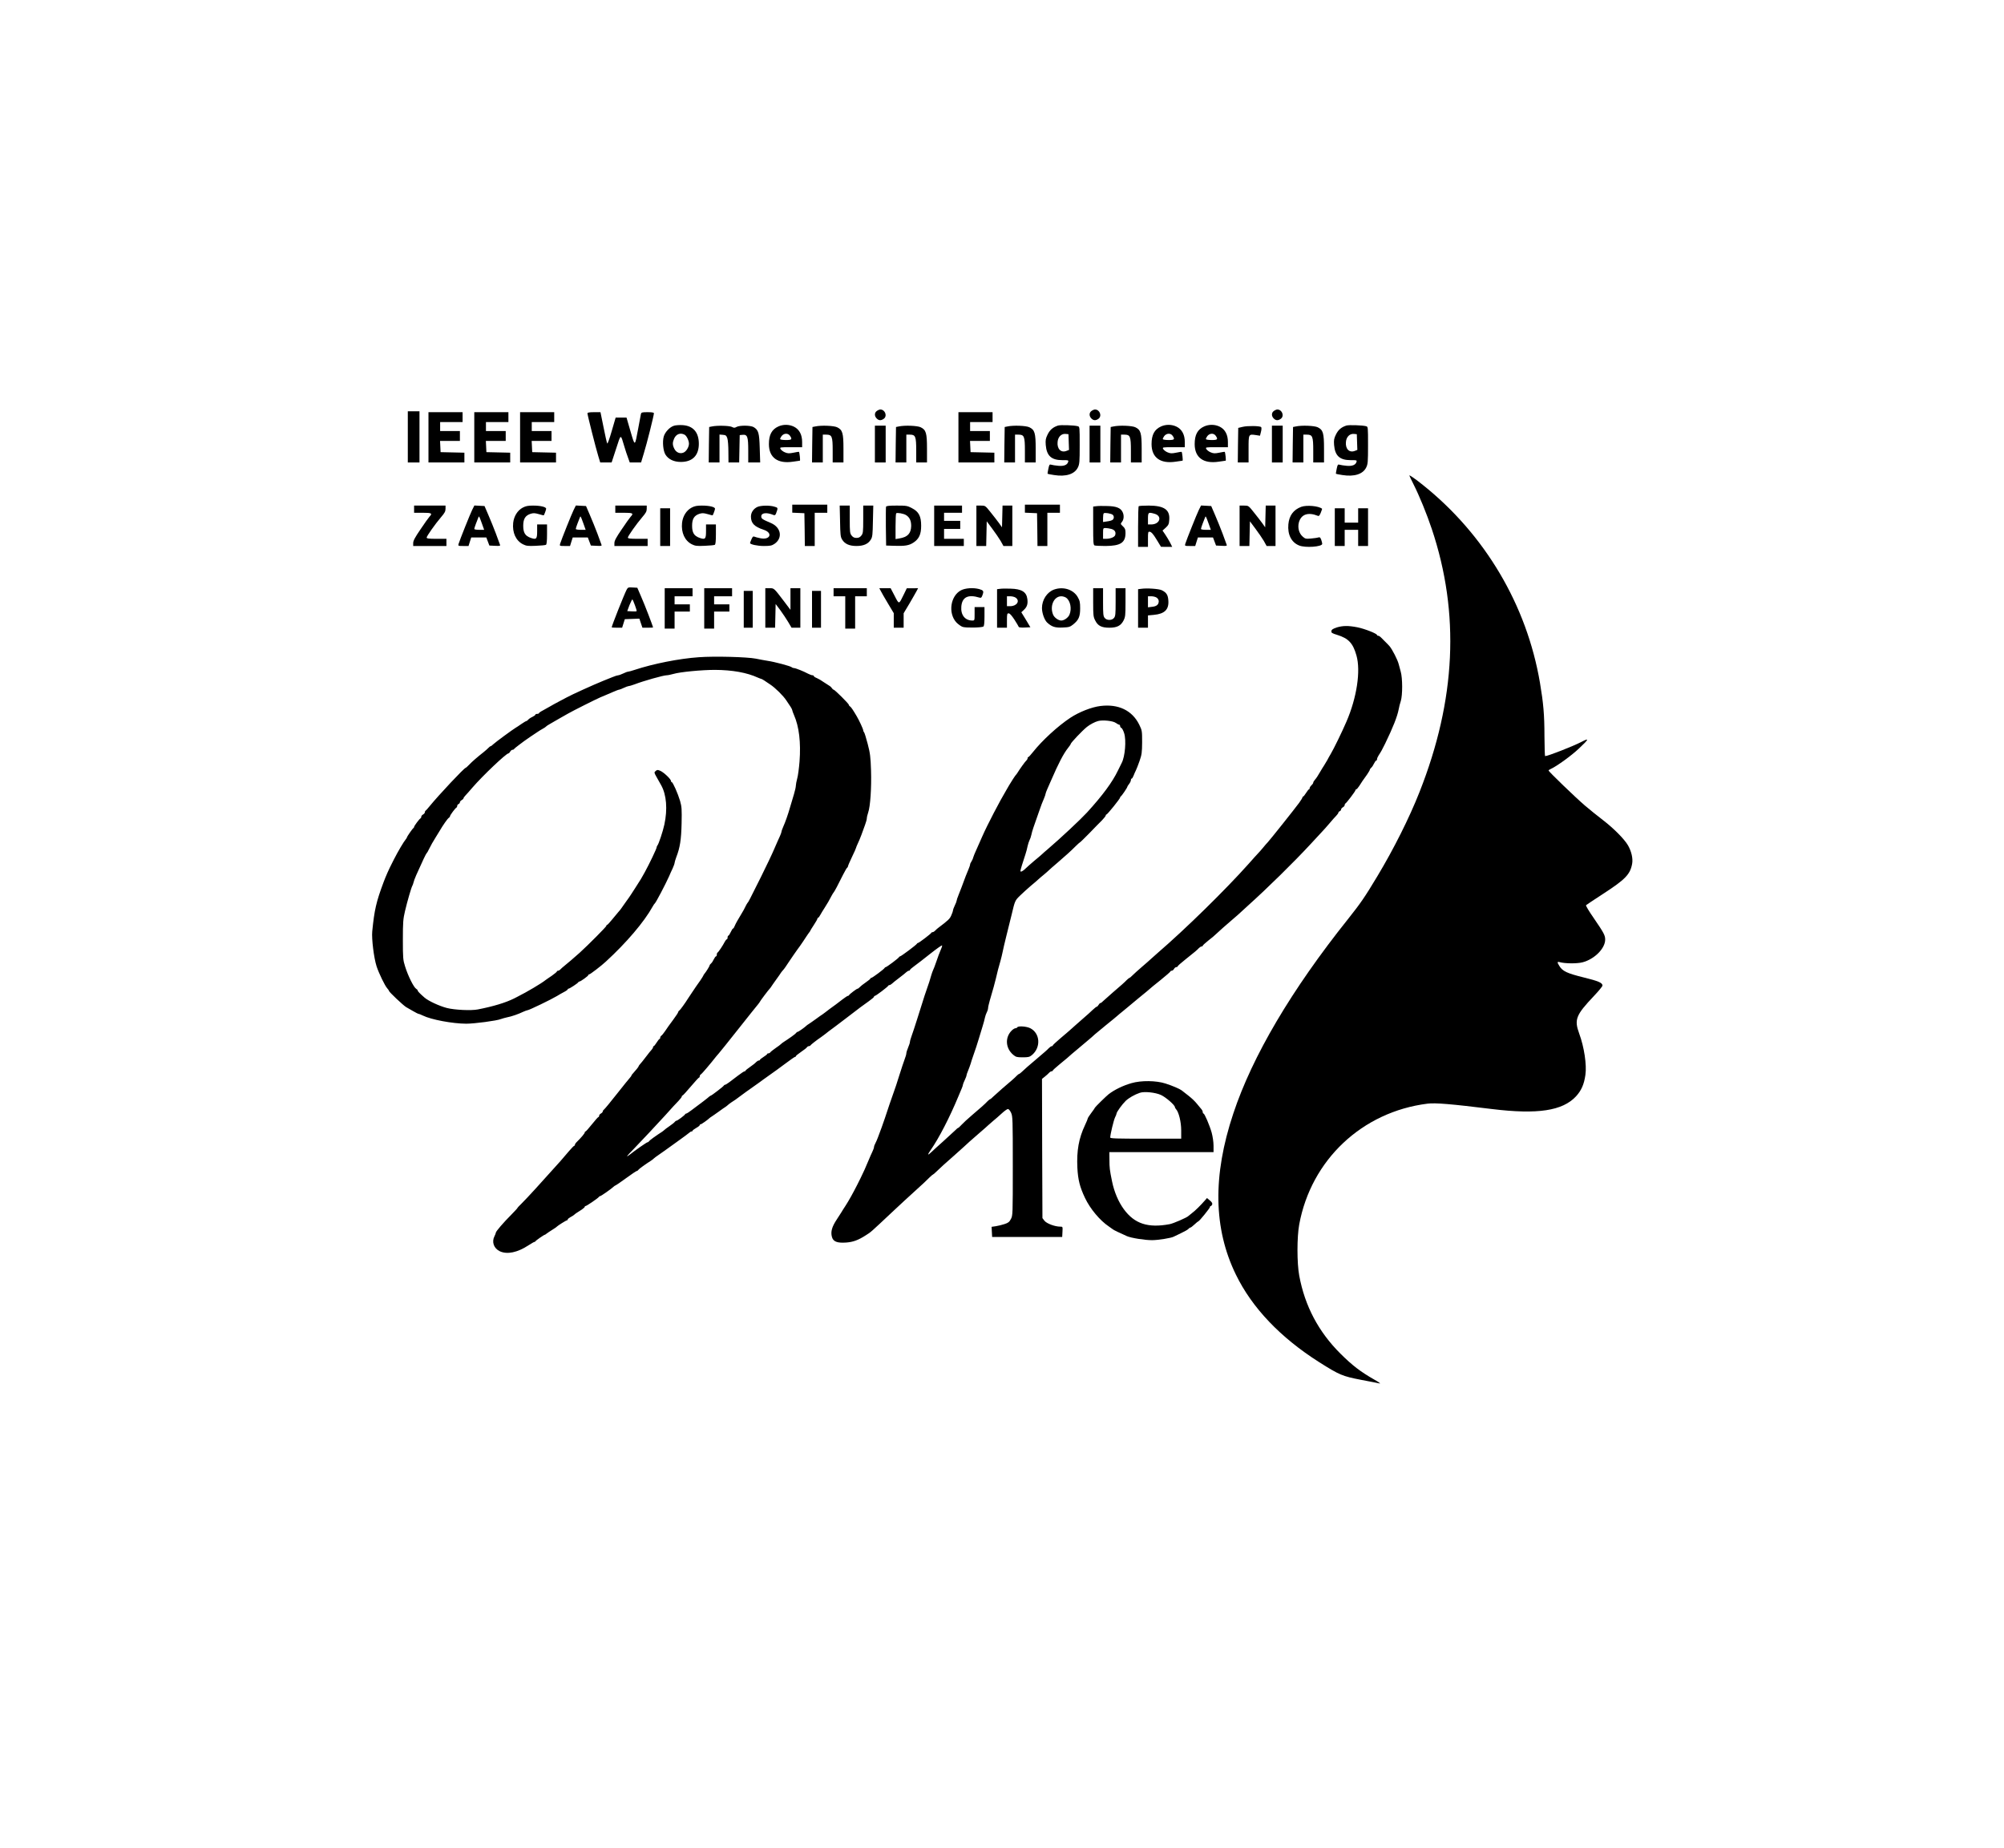 <?xml version="1.0" standalone="no"?>
<!DOCTYPE svg PUBLIC "-//W3C//DTD SVG 20010904//EN"
 "http://www.w3.org/TR/2001/REC-SVG-20010904/DTD/svg10.dtd">
<svg version="1.0" xmlns="http://www.w3.org/2000/svg"
 width="2231pt" height="2058pt" viewBox="0 0 2231 2058"
 preserveAspectRatio="xMidYMid meet">

<g transform="translate(0,2058) scale(0.1,-0.1)"
fill="#000000" stroke="none">
<path d="M9762 16004 c-28 -19 -29 -57 -2 -84 24 -24 48 -25 78 -4 43 30 16
104 -38 104 -9 0 -26 -7 -38 -16z"/>
<path d="M12152 16004 c-28 -19 -29 -57 -2 -84 24 -24 48 -25 78 -4 43 30 16
104 -38 104 -9 0 -26 -7 -38 -16z"/>
<path d="M14182 16004 c-28 -19 -29 -57 -2 -84 24 -24 48 -25 78 -4 43 30 16
104 -38 104 -9 0 -26 -7 -38 -16z"/>
<path d="M4540 15715 l0 -285 65 0 65 0 0 285 0 285 -65 0 -65 0 0 -285z"/>
<path d="M4770 15710 l0 -280 200 0 200 0 0 55 0 54 -132 3 -133 3 -3 63 -3
62 111 0 110 0 0 55 0 55 -110 0 -110 0 0 50 0 50 125 0 125 0 0 55 0 55 -190
0 -190 0 0 -280z"/>
<path d="M5280 15710 l0 -280 200 0 200 0 0 55 0 54 -132 3 -133 3 -3 63 -3
62 111 0 110 0 0 55 0 55 -110 0 -110 0 0 50 0 50 125 0 125 0 0 55 0 55 -190
0 -190 0 0 -280z"/>
<path d="M5790 15710 l0 -280 200 0 200 0 0 55 0 54 -132 3 -133 3 -3 63 -3
62 111 0 110 0 0 55 0 55 -110 0 -110 0 0 50 0 50 125 0 125 0 0 55 0 55 -190
0 -190 0 0 -280z"/>
<path d="M6540 15977 c0 -19 94 -390 120 -474 l22 -73 64 0 63 0 50 153 c55
170 49 168 91 27 12 -41 31 -99 42 -127 l19 -53 63 0 63 0 31 103 c32 102 112
421 112 445 0 8 -21 12 -70 12 -64 0 -70 -2 -75 -22 -2 -13 -16 -85 -30 -160
-38 -205 -35 -204 -86 -30 l-44 152 -60 0 -61 0 -44 -151 c-25 -87 -46 -145
-50 -137 -4 7 -23 88 -41 181 l-34 167 -72 0 c-53 0 -73 -4 -73 -13z"/>
<path d="M10670 15710 l0 -280 200 0 200 0 0 55 0 54 -132 3 -133 3 -3 63 -3
62 111 0 110 0 0 55 0 55 -110 0 -110 0 0 50 0 50 125 0 125 0 0 55 0 55 -190
0 -190 0 0 -280z"/>
<path d="M7503 15839 c-47 -14 -100 -71 -114 -121 -16 -59 -6 -159 19 -200 33
-53 94 -82 172 -82 129 0 200 72 200 202 0 129 -64 201 -182 208 -35 2 -78 -1
-95 -7z m119 -100 c22 -12 48 -66 48 -100 0 -37 -30 -87 -61 -99 -40 -17 -83
2 -103 45 -20 41 -20 66 -2 109 22 52 70 71 118 45z"/>
<path d="M8665 15831 c-73 -33 -105 -93 -105 -196 0 -151 98 -222 269 -196 39
6 73 11 76 11 6 0 -4 91 -10 98 -2 2 -29 -2 -61 -9 -50 -10 -65 -9 -96 4 -20
8 -41 25 -48 36 -11 21 -9 21 115 21 l125 0 0 58 c0 81 -31 140 -90 170 -54
27 -120 28 -175 3z m129 -103 c28 -40 21 -48 -43 -48 -33 0 -62 4 -65 9 -3 5
4 20 15 35 26 33 71 35 93 4z"/>
<path d="M11778 15841 c-57 -19 -89 -47 -115 -99 -22 -45 -25 -62 -21 -117 10
-121 63 -169 184 -169 65 1 71 -1 66 -18 -9 -35 -47 -51 -110 -45 -31 3 -67 8
-78 12 -20 6 -23 2 -33 -46 -6 -28 -10 -53 -8 -55 1 -2 34 -8 72 -14 132 -21
229 10 265 85 18 37 20 62 20 247 0 205 0 206 -22 212 -41 11 -192 16 -220 7z
m120 -184 l3 -87 -28 -11 c-62 -24 -107 22 -99 101 5 56 43 93 90 88 l31 -3 3
-88z"/>
<path d="M12925 15831 c-73 -33 -105 -93 -105 -196 0 -151 98 -222 269 -196
39 6 73 11 76 11 6 0 -4 91 -10 98 -2 2 -29 -2 -61 -9 -50 -10 -65 -9 -96 4
-20 8 -41 25 -48 36 -11 21 -9 21 115 21 l125 0 0 58 c0 81 -31 140 -90 170
-54 27 -120 28 -175 3z m129 -103 c28 -40 21 -48 -43 -48 -33 0 -62 4 -65 9
-3 5 4 20 15 35 26 33 71 35 93 4z"/>
<path d="M13405 15831 c-73 -33 -105 -93 -105 -196 0 -151 98 -222 269 -196
39 6 73 11 76 11 6 0 -4 91 -10 98 -2 2 -29 -2 -61 -9 -50 -10 -65 -9 -96 4
-20 8 -41 25 -48 36 -11 21 -9 21 115 21 l125 0 0 58 c0 81 -31 140 -90 170
-54 27 -120 28 -175 3z m129 -103 c28 -40 21 -48 -43 -48 -33 0 -62 4 -65 9
-3 5 4 20 15 35 26 33 71 35 93 4z"/>
<path d="M14988 15841 c-57 -19 -89 -47 -115 -99 -22 -45 -25 -62 -21 -117 10
-121 63 -169 184 -169 65 1 71 -1 66 -18 -9 -35 -47 -51 -110 -45 -31 3 -67 8
-78 12 -20 6 -23 2 -33 -46 -6 -28 -10 -53 -8 -55 1 -2 34 -8 72 -14 132 -21
229 10 265 85 18 37 20 62 20 247 0 205 0 206 -22 212 -41 11 -192 16 -220 7z
m120 -184 l3 -87 -28 -11 c-62 -24 -107 22 -99 101 5 56 43 93 90 88 l31 -3 3
-88z"/>
<path d="M7925 15831 l-30 -6 -3 -198 -2 -197 60 0 60 0 0 156 0 155 38 -3
c32 -3 38 -7 49 -38 7 -19 12 -88 12 -152 l1 -118 60 0 59 0 3 153 3 152 32 3
c54 5 63 -21 63 -175 l0 -133 66 0 67 0 -5 158 c-5 173 -14 203 -68 236 -35
20 -154 21 -190 2 -21 -12 -29 -12 -52 0 -28 14 -164 18 -223 5z"/>
<path d="M9075 15831 l-30 -6 -3 -198 -2 -197 60 0 60 0 0 155 0 155 39 0 c63
0 71 -20 71 -177 l0 -133 60 0 60 0 0 153 c0 174 -10 210 -70 239 -36 18 -178
24 -245 9z"/>
<path d="M9740 15635 l0 -205 60 0 60 0 0 205 0 205 -60 0 -60 0 0 -205z"/>
<path d="M10005 15831 l-30 -6 -3 -198 -2 -197 60 0 60 0 0 155 0 155 39 0
c63 0 71 -20 71 -177 l0 -133 60 0 60 0 0 153 c0 174 -10 210 -70 239 -36 18
-178 24 -245 9z"/>
<path d="M11215 15831 l-30 -6 -3 -198 -2 -197 60 0 60 0 0 155 0 155 39 0
c63 0 71 -20 71 -177 l0 -133 60 0 60 0 0 153 c0 174 -10 210 -70 239 -36 18
-178 24 -245 9z"/>
<path d="M12130 15635 l0 -205 60 0 60 0 0 205 0 205 -60 0 -60 0 0 -205z"/>
<path d="M12395 15831 l-30 -6 -3 -198 -2 -197 60 0 60 0 0 155 0 155 39 0
c63 0 71 -20 71 -177 l0 -133 60 0 60 0 0 153 c0 174 -10 210 -70 239 -36 18
-178 24 -245 9z"/>
<path d="M13835 15827 l-50 -12 -3 -193 -2 -192 60 0 60 0 0 149 c0 170 -1
168 83 156 l44 -7 11 44 c7 25 7 47 2 52 -14 14 -150 16 -205 3z"/>
<path d="M14160 15635 l0 -205 60 0 60 0 0 205 0 205 -60 0 -60 0 0 -205z"/>
<path d="M14425 15831 l-30 -6 -3 -198 -2 -197 60 0 60 0 0 155 0 155 39 0
c63 0 71 -20 71 -177 l0 -133 60 0 60 0 0 153 c0 174 -10 210 -70 239 -36 18
-178 24 -245 9z"/>
<path d="M15690 15285 c0 -3 20 -45 44 -93 68 -134 151 -338 206 -503 314
-939 269 -1902 -137 -2929 -114 -289 -288 -636 -469 -937 -141 -235 -186 -300
-325 -475 -631 -790 -1067 -1529 -1279 -2168 -231 -693 -221 -1282 29 -1794
180 -370 495 -700 926 -974 226 -143 259 -157 465 -197 102 -19 196 -38 210
-41 14 -3 -13 17 -60 43 -154 88 -243 156 -376 288 -246 245 -397 531 -460
870 -26 140 -26 430 0 570 133 720 701 1254 1428 1345 88 11 265 -4 718 -60
507 -62 785 -20 935 141 60 66 90 133 105 240 16 111 -14 311 -69 459 -57 156
-38 206 163 418 53 56 96 108 96 117 0 31 -44 50 -211 91 -182 45 -234 69
-269 127 -26 41 -25 51 3 43 61 -17 194 -18 255 -2 132 34 252 154 252 253 0
48 -15 75 -129 242 -51 73 -89 137 -84 141 4 4 89 61 188 125 248 161 303 217
325 335 11 59 -7 139 -47 208 -41 70 -162 191 -277 279 -55 42 -146 115 -201
162 -105 90 -405 379 -405 391 0 4 12 12 28 19 64 29 228 148 307 223 116 109
122 124 32 77 -94 -49 -375 -159 -406 -159 -3 0 -6 100 -7 223 0 238 -12 369
-50 594 -147 865 -612 1650 -1304 2203 -78 63 -150 113 -150 105z"/>
<path d="M8820 14915 l0 -44 68 -3 67 -3 3 -182 2 -183 55 0 55 0 0 185 0 185
70 0 70 0 0 45 0 45 -195 0 -195 0 0 -45z"/>
<path d="M11410 14915 l0 -44 68 -3 67 -3 3 -182 2 -183 55 0 55 0 0 185 0
185 70 0 70 0 0 45 0 45 -195 0 -195 0 0 -45z"/>
<path d="M4610 14910 l0 -40 95 0 c101 0 112 -6 76 -44 -11 -12 -56 -75 -100
-141 -61 -89 -81 -127 -81 -152 l0 -33 185 0 185 0 0 40 0 40 -110 0 c-86 0
-110 3 -110 14 0 16 95 151 161 228 39 45 49 64 49 92 l0 36 -175 0 -175 0 0
-40z"/>
<path d="M5257 14903 c-23 -46 -138 -335 -152 -380 -6 -22 -4 -23 53 -23 l58
0 15 48 15 47 84 0 84 0 17 -45 17 -45 62 -3 c57 -3 62 -1 55 15 -3 10 -24 65
-45 123 -22 58 -59 150 -83 205 l-43 100 -57 3 -56 3 -24 -48z m107 -150 l26
-73 -55 0 c-30 0 -55 4 -55 10 0 5 8 31 18 57 11 26 22 57 26 67 9 25 9 24 40
-61z"/>
<path d="M5819 14927 c-58 -31 -98 -96 -106 -170 -11 -108 30 -198 109 -238
36 -18 55 -21 142 -17 56 2 107 7 114 11 8 6 12 41 12 118 l0 109 -55 0 -55 0
0 -75 c0 -88 -9 -97 -73 -74 -60 21 -82 57 -82 134 0 76 22 113 80 133 32 10
47 10 93 -3 30 -9 55 -15 56 -13 9 15 26 62 26 73 0 20 -63 35 -146 35 -55 0
-81 -5 -115 -23z"/>
<path d="M6387 14903 c-23 -46 -138 -335 -152 -380 -6 -22 -4 -23 53 -23 l58
0 15 48 15 47 84 0 84 0 17 -45 17 -45 62 -3 c57 -3 62 -1 55 15 -3 10 -24 65
-45 123 -22 58 -59 150 -83 205 l-43 100 -57 3 -56 3 -24 -48z m107 -150 l26
-73 -55 0 c-30 0 -55 4 -55 10 0 5 8 31 18 57 11 26 22 57 26 67 9 25 9 24 40
-61z"/>
<path d="M6850 14910 l0 -40 95 0 c101 0 112 -6 76 -44 -11 -12 -56 -75 -100
-141 -61 -89 -81 -127 -81 -152 l0 -33 185 0 185 0 0 40 0 40 -110 0 c-86 0
-110 3 -110 14 0 16 95 151 161 228 39 45 49 64 49 92 l0 36 -175 0 -175 0 0
-40z"/>
<path d="M7699 14927 c-58 -31 -98 -96 -106 -170 -11 -108 30 -198 109 -238
36 -18 55 -21 142 -17 56 2 107 7 114 11 8 6 12 41 12 118 l0 109 -55 0 -55 0
0 -75 c0 -88 -9 -97 -73 -74 -60 21 -82 57 -82 134 0 76 22 113 80 133 32 10
47 10 93 -3 30 -9 55 -15 56 -13 9 15 26 62 26 73 0 20 -63 35 -146 35 -55 0
-81 -5 -115 -23z"/>
<path d="M8434 14936 c-45 -20 -74 -62 -74 -108 0 -74 37 -113 141 -147 108
-35 73 -119 -39 -94 -26 5 -55 13 -64 17 -13 6 -20 -1 -32 -29 -9 -21 -16 -39
-16 -42 0 -15 81 -33 153 -33 71 0 89 4 118 23 95 64 76 184 -39 233 -96 41
-107 48 -107 74 0 40 60 47 137 15 13 -5 20 -1 27 16 24 65 24 65 -18 77 -51
16 -148 14 -187 -2z"/>
<path d="M9352 14778 c3 -152 5 -177 23 -206 29 -49 81 -72 160 -72 79 0 131
23 160 72 18 29 20 54 23 206 l4 172 -56 0 -56 0 0 -154 c0 -140 -2 -156 -21
-180 -15 -19 -30 -26 -54 -26 -24 0 -39 7 -54 26 -19 24 -21 40 -21 180 l0
154 -56 0 -56 0 4 -172z"/>
<path d="M9864 14937 c-2 -7 -3 -107 -2 -222 l3 -210 90 -3 c118 -4 164 3 213
35 63 41 87 92 87 188 0 107 -26 157 -104 197 -49 26 -62 28 -167 28 -84 0
-116 -3 -120 -13z m223 -93 c40 -25 57 -63 57 -121 -2 -84 -40 -124 -132 -139
l-42 -7 0 140 c0 77 3 143 7 147 10 10 84 -3 110 -20z"/>
<path d="M10400 14725 l0 -225 165 0 165 0 0 40 0 40 -110 0 -110 0 0 55 0 55
90 0 90 0 0 45 0 45 -90 0 -90 0 0 45 0 45 100 0 100 0 0 40 0 40 -155 0 -155
0 0 -225z"/>
<path d="M10870 14725 l0 -225 55 0 54 0 3 138 3 137 61 -82 c34 -45 76 -107
94 -137 l31 -56 50 0 49 0 0 225 0 225 -55 0 -54 0 -3 -121 -3 -121 -34 48
c-19 26 -61 80 -94 121 -58 73 -59 73 -108 73 l-49 0 0 -225z"/>
<path d="M12203 14943 l-33 -4 0 -214 c0 -185 2 -214 16 -219 9 -3 64 -6 122
-6 167 1 222 37 222 145 0 39 -5 52 -29 74 -28 27 -28 27 -10 50 22 27 24 75
6 110 -22 45 -70 64 -170 66 -51 2 -107 1 -124 -2z m184 -95 c17 -14 17 -43
-1 -57 -7 -6 -34 -14 -60 -17 l-46 -7 0 45 c0 25 3 48 8 52 9 10 82 -2 99 -16z
m-15 -158 c39 -11 54 -35 43 -69 -7 -22 -53 -41 -101 -41 l-34 0 0 60 c0 59 1
60 28 60 15 0 44 -5 64 -10z"/>
<path d="M12677 14943 c-4 -3 -7 -107 -7 -230 l0 -223 55 0 55 0 0 86 c0 83 1
85 22 82 16 -2 38 -27 73 -85 l50 -82 63 -1 62 0 -24 48 c-14 26 -38 67 -54
90 l-30 44 36 32 c30 28 36 40 39 87 9 113 -56 158 -228 159 -58 0 -109 -3
-112 -7z m176 -84 c90 -25 60 -119 -37 -119 l-36 0 0 58 c0 78 3 81 73 61z"/>
<path d="M13347 14903 c-23 -46 -138 -335 -152 -380 -6 -22 -4 -23 53 -23 l58
0 15 48 15 47 84 0 84 0 17 -45 17 -45 62 -3 c57 -3 62 -1 55 15 -3 10 -24 65
-45 123 -22 58 -59 150 -83 205 l-43 100 -57 3 -56 3 -24 -48z m107 -150 l26
-73 -55 0 c-30 0 -55 4 -55 10 0 5 8 31 18 57 11 26 22 57 26 67 9 25 9 24 40
-61z"/>
<path d="M13800 14725 l0 -225 55 0 54 0 3 138 3 137 61 -82 c34 -45 76 -107
94 -137 l31 -56 50 0 49 0 0 225 0 225 -55 0 -54 0 -3 -121 -3 -121 -34 48
c-19 26 -61 80 -94 121 -58 73 -59 73 -108 73 l-49 0 0 -225z"/>
<path d="M14486 14936 c-87 -33 -134 -97 -143 -195 -10 -113 33 -200 119 -235
68 -29 258 -15 258 18 0 7 -5 28 -11 45 -10 27 -15 31 -33 26 -11 -4 -49 -9
-82 -12 -57 -5 -64 -3 -93 23 -40 36 -56 98 -41 156 25 91 102 118 211 74 12
-6 20 3 33 35 9 23 16 43 14 44 -38 31 -172 43 -232 21z"/>
<path d="M7350 14710 l0 -210 55 0 55 0 0 210 0 210 -55 0 -55 0 0 -210z"/>
<path d="M14860 14710 l0 -210 55 0 55 0 0 90 0 90 75 0 75 0 0 -90 0 -90 55
0 55 0 0 210 0 210 -55 0 -55 0 0 -80 0 -80 -75 0 -75 0 0 80 0 80 -55 0 -55
0 0 -210z"/>
<path d="M6976 14013 c-29 -57 -166 -402 -166 -419 0 -2 26 -4 58 -4 l58 0 15
48 15 47 81 3 81 3 17 -51 17 -50 59 0 c32 0 59 1 59 3 0 12 -95 259 -132 342
l-43 100 -52 3 c-48 3 -53 1 -67 -25z m93 -174 c13 -33 21 -63 18 -65 -3 -3
-27 -4 -55 -2 l-49 3 25 67 c15 36 29 65 33 63 3 -3 16 -32 28 -66z"/>
<path d="M7400 13805 l0 -225 55 0 55 0 0 95 0 95 85 0 85 0 0 40 0 40 -85 0
-85 0 0 45 0 45 100 0 100 0 0 45 0 45 -155 0 -155 0 0 -225z"/>
<path d="M7840 13805 l0 -225 55 0 55 0 0 95 0 95 85 0 85 0 0 40 0 40 -85 0
-85 0 0 45 0 45 100 0 100 0 0 45 0 45 -155 0 -155 0 0 -225z"/>
<path d="M8520 13810 l0 -220 55 0 54 0 3 132 3 132 52 -69 c28 -39 68 -98 88
-132 l37 -63 49 0 49 0 0 220 0 220 -55 0 -55 0 0 -121 0 -120 -74 98 c-112
147 -108 143 -160 143 l-46 0 0 -220z"/>
<path d="M9280 13985 l0 -45 65 0 65 0 0 -180 0 -180 55 0 55 0 0 180 0 180
65 0 65 0 0 45 0 45 -185 0 -185 0 0 -45z"/>
<path d="M9806 13998 c9 -18 45 -81 80 -139 l64 -107 0 -81 0 -81 55 0 55 0 0
81 0 80 64 107 c34 59 71 122 80 140 l17 32 -63 -1 -63 0 -34 -70 c-55 -113
-51 -112 -101 -15 l-45 86 -63 0 -63 0 17 -32z"/>
<path d="M10699 14007 c-118 -62 -146 -254 -53 -357 20 -21 51 -44 71 -51 38
-12 209 -9 231 4 8 6 12 40 12 113 l0 104 -55 0 -55 0 0 -75 c0 -74 0 -75 -25
-75 -82 0 -131 62 -123 156 9 106 76 138 203 99 17 -5 23 0 33 29 16 44 11 52
-36 66 -66 18 -154 12 -203 -13z"/>
<path d="M11133 14023 l-33 -4 0 -215 0 -214 55 0 55 0 0 80 c0 72 2 80 19 80
13 0 34 -24 65 -71 25 -39 46 -75 48 -81 2 -5 32 -8 66 -6 l63 3 -50 84 -51
83 30 28 c34 32 45 66 37 121 -10 78 -64 111 -187 114 -47 2 -100 1 -117 -2z
m175 -99 c50 -35 12 -94 -60 -94 l-38 0 0 55 0 55 38 0 c21 0 48 -7 60 -16z"/>
<path d="M11735 14015 c-78 -28 -135 -114 -135 -206 0 -56 27 -132 57 -161 52
-48 89 -60 174 -56 69 3 81 6 116 34 62 50 78 87 78 179 0 70 -4 86 -28 128
-49 83 -160 118 -262 82z m134 -91 c47 -33 65 -122 37 -189 -14 -33 -59 -65
-91 -65 -32 0 -77 32 -91 65 -40 96 9 205 91 205 17 0 41 -7 54 -16z"/>
<path d="M12170 13872 c0 -144 2 -162 23 -202 29 -59 71 -80 157 -80 85 0 128
22 158 80 20 40 22 58 22 202 l0 158 -55 0 -55 0 0 -154 c0 -135 -2 -157 -18
-177 -13 -15 -30 -22 -52 -22 -22 0 -39 7 -52 22 -16 20 -18 42 -18 177 l0
154 -55 0 -55 0 0 -158z"/>
<path d="M12703 14023 l-33 -4 0 -215 0 -214 55 0 55 0 0 69 0 68 65 6 c120
11 169 59 162 159 -4 62 -20 89 -72 115 -30 16 -169 26 -232 16z m175 -99 c12
-8 22 -25 22 -38 0 -38 -23 -58 -73 -63 l-47 -6 0 62 0 61 38 0 c21 0 48 -7
60 -16z"/>
<path d="M8280 13795 l0 -205 50 0 50 0 0 205 0 205 -50 0 -50 0 0 -205z"/>
<path d="M9040 13795 l0 -205 50 0 50 0 0 205 0 205 -50 0 -50 0 0 -205z"/>
<path d="M14880 13592 c-42 -14 -56 -23 -58 -39 -3 -19 6 -25 65 -43 125 -39
175 -91 214 -229 49 -172 4 -470 -111 -736 -49 -114 -140 -301 -175 -360 -13
-22 -31 -53 -39 -70 -9 -16 -25 -43 -36 -60 -11 -16 -29 -46 -40 -65 -31 -53
-43 -72 -62 -94 -10 -11 -18 -25 -18 -31 0 -7 -9 -20 -20 -30 -11 -10 -20 -24
-20 -32 0 -7 -3 -13 -8 -13 -4 0 -18 -18 -32 -40 -14 -22 -28 -40 -32 -40 -5
0 -8 -4 -8 -9 0 -6 -17 -33 -37 -61 -49 -67 -330 -420 -351 -441 -10 -10 -33
-36 -52 -60 -19 -23 -42 -49 -51 -58 -9 -9 -58 -63 -109 -121 -255 -286 -699
-722 -1010 -990 -22 -19 -55 -49 -73 -65 -18 -17 -66 -59 -107 -94 -41 -35
-87 -77 -103 -93 -15 -15 -30 -28 -33 -28 -4 0 -17 -10 -29 -22 -26 -27 -65
-62 -160 -143 -38 -33 -82 -72 -98 -87 -15 -16 -31 -28 -37 -28 -5 0 -14 -9
-20 -20 -6 -11 -15 -20 -20 -20 -4 0 -26 -17 -47 -37 -21 -21 -63 -58 -92 -83
-29 -25 -70 -61 -91 -80 -76 -68 -96 -86 -178 -155 -45 -38 -82 -73 -82 -77 0
-5 -5 -8 -11 -8 -7 0 -21 -10 -33 -22 -23 -24 -39 -38 -151 -133 -66 -55 -115
-98 -156 -137 -11 -10 -22 -18 -25 -18 -4 0 -16 -10 -28 -22 -23 -24 -48 -46
-161 -142 -38 -33 -82 -73 -98 -88 -15 -15 -30 -28 -33 -28 -4 0 -17 -10 -29
-22 -31 -33 -78 -75 -175 -157 -47 -40 -99 -88 -116 -107 -17 -19 -34 -34 -37
-34 -4 0 -19 -12 -34 -28 -16 -15 -75 -70 -133 -122 -58 -51 -118 -107 -134
-122 -41 -40 -43 -28 -4 27 90 129 210 361 307 595 13 30 29 70 37 88 8 18 14
37 14 43 0 5 9 29 20 51 11 23 20 47 20 54 0 6 8 29 17 50 9 22 22 57 29 79 6
22 17 56 24 75 31 88 48 140 69 210 12 41 31 102 41 135 10 33 22 75 25 93 4
18 13 45 21 60 8 15 14 36 14 46 0 11 9 49 19 85 38 129 54 187 67 241 16 72
32 132 52 200 8 30 19 73 23 95 4 22 23 105 43 185 20 80 46 183 57 230 38
161 39 162 93 215 28 28 83 77 121 110 39 32 77 65 86 74 10 9 36 32 60 51 23
19 49 42 58 51 9 9 52 47 96 84 95 82 143 125 201 183 23 23 45 42 47 42 3 0
50 46 104 101 54 56 117 121 141 144 23 24 42 48 42 54 0 6 4 11 8 11 10 0
152 176 152 189 0 5 4 11 8 13 9 4 72 96 72 106 0 4 9 18 20 32 11 14 20 33
20 43 0 9 4 17 9 17 5 0 14 15 21 33 6 17 18 43 25 57 7 14 26 61 41 105 25
72 28 94 29 210 0 128 -1 131 -33 197 -79 158 -232 231 -432 206 -98 -12 -237
-67 -334 -131 -139 -92 -313 -252 -414 -379 -25 -32 -49 -58 -53 -58 -5 0 -9
-6 -9 -14 0 -7 -7 -19 -15 -26 -12 -10 -71 -92 -100 -139 -5 -9 -13 -18 -16
-21 -6 -5 -56 -82 -75 -115 -6 -11 -19 -34 -30 -52 -70 -116 -213 -390 -269
-518 -7 -16 -23 -51 -34 -77 -12 -27 -30 -67 -40 -90 -11 -24 -23 -54 -27 -68
-3 -14 -13 -34 -20 -45 -8 -11 -14 -25 -14 -32 0 -7 -9 -32 -19 -56 -17 -38
-38 -93 -76 -197 -7 -19 -22 -58 -34 -87 -12 -28 -21 -57 -21 -63 0 -6 -9 -30
-20 -52 -11 -23 -20 -47 -20 -54 0 -7 -8 -32 -19 -56 -17 -40 -31 -54 -149
-143 -7 -5 -21 -18 -30 -27 -9 -10 -22 -18 -28 -18 -7 0 -14 -3 -16 -8 -5 -11
-137 -112 -147 -112 -5 0 -11 -4 -13 -9 -4 -12 -177 -141 -188 -141 -5 0 -10
-4 -12 -9 -4 -11 -137 -111 -148 -111 -4 0 -10 -4 -12 -9 -4 -12 -137 -111
-149 -111 -5 0 -9 -3 -9 -7 -1 -5 -24 -24 -52 -43 -28 -19 -58 -43 -66 -52 -9
-10 -20 -18 -25 -18 -10 0 -90 -61 -95 -72 -2 -5 -8 -8 -13 -8 -5 0 -31 -17
-57 -37 -27 -21 -61 -47 -76 -58 -51 -36 -101 -74 -117 -87 -9 -7 -23 -17 -31
-23 -9 -5 -44 -30 -78 -55 -34 -25 -70 -49 -79 -55 -9 -5 -18 -12 -21 -15 -20
-20 -91 -70 -99 -70 -5 0 -14 -6 -18 -13 -7 -11 -83 -65 -141 -102 -9 -5 -21
-15 -27 -21 -5 -6 -32 -26 -60 -45 -27 -19 -54 -40 -58 -46 -4 -7 -15 -13 -22
-13 -8 0 -15 -3 -15 -8 0 -4 -18 -18 -40 -32 -22 -14 -40 -28 -40 -32 0 -5 -6
-8 -13 -8 -7 0 -20 -8 -29 -17 -8 -10 -38 -34 -66 -53 -28 -19 -51 -38 -52
-42 0 -5 -5 -8 -11 -8 -6 0 -38 -21 -72 -47 -34 -26 -79 -59 -99 -75 -20 -15
-41 -28 -47 -28 -5 0 -11 -4 -13 -9 -3 -9 -136 -111 -144 -111 -3 0 -11 -6
-19 -12 -12 -12 -92 -74 -198 -152 -26 -20 -51 -36 -56 -36 -5 0 -11 -3 -13
-7 -5 -13 -86 -73 -97 -73 -5 0 -14 -6 -18 -12 -4 -7 -30 -28 -58 -47 -27 -19
-55 -39 -60 -45 -6 -6 -18 -15 -27 -21 -58 -37 -134 -91 -141 -102 -4 -7 -12
-13 -18 -13 -9 0 -133 -86 -201 -140 -47 -36 -31 -13 40 58 75 77 282 298 358
382 88 98 108 120 147 160 20 21 37 43 37 49 0 6 3 11 8 11 4 0 46 45 92 100
46 55 88 100 92 100 5 0 8 7 8 15 0 7 6 18 14 22 11 6 106 118 171 201 5 7 17
21 26 30 9 9 107 132 218 272 111 140 211 266 222 278 10 13 19 25 19 27 0 5
100 138 109 145 3 3 11 12 16 21 6 9 30 45 55 79 25 34 50 70 55 79 6 8 15 20
21 26 6 5 19 23 30 39 10 16 26 39 34 51 8 12 33 48 55 81 22 32 42 61 45 64
3 3 14 18 25 34 11 16 27 39 35 51 8 12 25 37 37 56 12 19 27 39 32 46 6 7 11
14 11 17 0 2 18 32 40 65 22 33 40 65 40 71 0 5 4 10 8 10 5 0 16 15 25 33 10
17 30 52 47 77 31 49 51 82 77 133 9 17 21 37 26 42 9 11 45 77 103 195 21 41
41 76 46 78 4 2 8 8 8 14 0 6 20 53 45 105 25 51 45 97 45 101 0 4 9 25 19 47
11 22 29 66 41 98 11 31 29 81 40 110 11 29 20 62 20 73 0 12 7 41 15 65 24
67 38 276 32 469 -5 151 -10 192 -37 295 -17 65 -35 124 -40 129 -6 6 -10 16
-10 23 0 13 -46 113 -73 158 -42 71 -62 101 -74 108 -7 4 -13 12 -13 18 0 12
-158 169 -170 169 -5 0 -13 7 -18 16 -5 8 -18 21 -29 27 -12 7 -41 26 -65 42
-23 17 -58 37 -75 44 -18 7 -33 17 -33 22 0 5 -7 9 -15 9 -9 0 -30 8 -48 17
-50 27 -140 63 -157 63 -9 0 -20 4 -25 9 -13 13 -193 61 -270 72 -33 5 -91 16
-130 24 -96 19 -459 29 -635 16 -218 -15 -506 -72 -715 -141 -33 -11 -66 -20
-73 -20 -7 0 -32 -9 -54 -20 -23 -11 -48 -20 -56 -20 -7 0 -37 -9 -65 -21 -29
-11 -74 -30 -102 -41 -111 -45 -355 -156 -405 -184 -14 -8 -52 -28 -85 -45
-33 -17 -78 -42 -100 -55 -22 -13 -59 -34 -82 -46 -24 -12 -43 -26 -43 -30 0
-4 -9 -8 -20 -8 -11 0 -20 -4 -20 -9 0 -5 -15 -16 -34 -25 -18 -8 -39 -22 -46
-31 -7 -8 -16 -15 -21 -15 -4 0 -29 -15 -54 -32 -26 -18 -55 -38 -65 -43 -32
-19 -223 -159 -247 -182 -13 -13 -27 -23 -31 -23 -4 0 -15 -8 -23 -17 -9 -10
-33 -31 -54 -48 -71 -56 -130 -107 -162 -141 -18 -19 -35 -34 -38 -34 -16 0
-303 -306 -404 -430 -20 -25 -39 -46 -43 -48 -5 -2 -8 -10 -8 -17 0 -8 -9 -19
-20 -25 -11 -6 -20 -17 -20 -25 0 -7 -3 -15 -7 -17 -13 -5 -73 -86 -73 -97 0
-5 -4 -11 -8 -13 -8 -3 -72 -95 -72 -104 0 -3 -5 -10 -10 -17 -26 -31 -87
-134 -137 -232 -5 -11 -15 -30 -21 -42 -34 -66 -67 -141 -91 -205 -83 -222
-103 -309 -127 -550 -8 -82 18 -294 48 -388 25 -77 92 -216 119 -246 10 -11
19 -24 19 -28 0 -12 158 -161 191 -181 10 -5 43 -25 73 -42 31 -18 60 -33 65
-33 5 0 26 -8 48 -19 94 -46 329 -90 483 -91 91 0 342 33 387 52 16 6 46 14
68 19 49 9 127 36 178 61 22 10 44 18 49 18 17 0 265 120 328 158 19 12 54 32
77 44 24 12 43 26 43 30 0 4 4 8 9 8 12 0 105 61 109 72 2 4 8 8 13 8 13 0 99
62 99 72 0 4 5 8 11 8 9 0 134 95 184 142 227 208 426 441 521 613 9 17 20 32
24 35 12 9 118 211 158 300 10 25 29 66 41 91 11 25 21 52 21 60 0 7 9 36 19
64 41 105 55 195 59 376 3 156 2 184 -17 250 -24 81 -80 209 -93 209 -4 0 -8
6 -8 13 0 20 -81 97 -119 113 -30 13 -36 12 -52 -2 -18 -16 -17 -18 8 -63 14
-25 38 -69 54 -96 59 -106 72 -267 35 -438 -16 -75 -63 -216 -77 -232 -5 -5
-9 -15 -9 -22 0 -13 -80 -182 -133 -278 -33 -61 -44 -79 -106 -175 -20 -30
-40 -62 -46 -71 -5 -9 -30 -45 -55 -79 -25 -34 -49 -69 -55 -78 -5 -8 -19 -25
-30 -37 -11 -12 -42 -50 -69 -83 -28 -34 -53 -62 -58 -62 -4 0 -8 -5 -8 -11 0
-9 -197 -208 -297 -299 -38 -35 -156 -136 -181 -155 -7 -5 -21 -18 -30 -27 -9
-10 -22 -18 -29 -18 -7 0 -13 -4 -13 -8 0 -5 -26 -26 -57 -48 -32 -21 -62 -43
-68 -47 -47 -38 -207 -133 -315 -187 -11 -5 -28 -14 -37 -19 -94 -47 -233 -89
-403 -122 -74 -15 -259 -6 -345 16 -85 22 -205 78 -248 115 -54 47 -77 71 -77
80 0 5 -7 13 -16 18 -27 15 -92 144 -125 252 -22 69 -24 92 -24 295 0 196 3
231 24 320 26 111 71 264 81 280 4 6 10 23 14 39 8 34 36 98 112 261 15 33 31
62 35 65 4 3 14 21 23 40 20 41 49 93 76 135 11 17 29 46 40 65 44 75 92 143
107 153 7 4 13 13 13 18 0 11 60 92 73 97 4 2 7 10 7 18 0 8 7 17 15 20 8 4
15 12 15 20 0 7 9 18 20 24 11 6 20 15 20 20 0 5 10 20 23 33 12 12 47 52 77
87 112 130 375 380 400 380 5 0 14 9 20 20 6 11 17 20 25 20 7 0 15 3 17 8 2
4 26 24 53 44 28 21 55 41 60 45 11 9 111 77 154 105 14 10 40 25 56 34 17 9
32 20 35 24 3 4 20 16 39 26 18 10 41 24 50 29 9 6 39 23 66 38 28 15 68 38
90 51 44 26 313 161 360 181 17 7 41 18 55 23 14 6 51 22 84 36 32 14 63 26
70 26 6 1 29 9 51 20 22 11 47 19 55 20 8 0 37 9 65 19 98 38 322 101 357 101
13 0 47 7 75 15 73 22 315 45 462 45 194 -1 356 -30 478 -86 17 -7 34 -14 37
-14 4 0 19 -8 34 -18 15 -11 45 -31 67 -45 56 -37 145 -125 179 -177 16 -25
37 -57 48 -72 10 -15 18 -32 18 -37 0 -6 9 -30 19 -53 57 -129 78 -305 62
-518 -6 -74 -17 -160 -26 -190 -8 -30 -15 -66 -15 -79 0 -14 -9 -56 -21 -95
-12 -39 -30 -102 -42 -141 -25 -87 -53 -167 -78 -223 -10 -23 -19 -48 -19 -55
0 -6 -9 -30 -19 -52 -11 -22 -38 -85 -62 -140 -23 -55 -90 -195 -148 -312
-135 -271 -138 -276 -150 -289 -5 -7 -17 -27 -25 -45 -9 -19 -24 -47 -35 -64
-45 -74 -72 -122 -82 -147 -6 -16 -14 -28 -18 -28 -5 0 -16 -18 -26 -40 -10
-22 -22 -40 -27 -40 -4 0 -8 -9 -8 -20 0 -11 -4 -20 -8 -20 -5 0 -15 -12 -23
-27 -21 -42 -72 -118 -81 -121 -4 -2 -8 -12 -8 -23 0 -10 -4 -19 -9 -19 -5 0
-16 -15 -25 -34 -8 -18 -22 -39 -31 -46 -8 -7 -15 -16 -15 -21 0 -8 -40 -73
-60 -96 -5 -7 -10 -14 -10 -17 0 -3 -15 -26 -32 -52 -18 -25 -40 -56 -48 -68
-8 -13 -28 -43 -45 -67 -16 -24 -34 -51 -40 -60 -40 -64 -92 -135 -102 -142
-7 -4 -13 -13 -13 -18 0 -6 -26 -45 -57 -87 -32 -42 -71 -97 -87 -122 -17 -25
-36 -49 -43 -53 -7 -4 -13 -15 -13 -22 0 -8 -3 -15 -8 -15 -4 0 -18 -18 -32
-40 -14 -22 -28 -40 -32 -40 -5 0 -8 -5 -8 -12 0 -6 -7 -18 -15 -27 -9 -9 -38
-45 -65 -81 -27 -36 -56 -72 -65 -81 -8 -9 -15 -19 -15 -22 0 -7 -31 -45 -62
-79 -10 -10 -18 -21 -18 -25 0 -3 -7 -13 -15 -22 -9 -9 -74 -90 -146 -181 -71
-91 -137 -170 -145 -176 -8 -6 -14 -16 -14 -22 0 -6 -9 -16 -20 -22 -11 -6
-20 -17 -20 -25 0 -8 -4 -15 -9 -15 -4 0 -36 -36 -71 -80 -35 -44 -67 -80 -71
-80 -5 0 -9 -5 -9 -11 0 -10 -39 -57 -87 -104 -13 -12 -23 -27 -23 -34 0 -6
-4 -11 -8 -11 -4 0 -29 -26 -56 -57 -47 -57 -146 -170 -196 -223 -26 -29 -29
-32 -185 -205 -55 -60 -121 -131 -147 -156 -27 -26 -48 -49 -48 -52 0 -3 -31
-36 -68 -74 -86 -86 -172 -186 -172 -200 0 -6 -7 -24 -15 -39 -33 -64 -8 -136
59 -168 81 -38 196 -15 319 66 32 21 62 38 67 38 5 0 10 4 12 8 3 8 95 72 104
72 3 0 10 5 17 11 11 9 34 24 92 61 11 7 22 15 25 19 12 12 102 69 111 69 5 0
9 4 9 10 0 5 13 16 29 25 16 8 35 20 43 27 14 13 23 19 86 59 17 12 32 25 32
30 0 5 4 9 10 9 11 0 144 91 148 102 2 4 8 8 13 8 10 0 124 80 150 105 9 8 19
15 23 15 3 0 56 36 116 80 60 44 114 80 119 80 6 0 14 6 18 13 7 11 83 65 141
102 9 6 21 15 27 21 5 6 32 26 60 45 27 19 54 38 60 42 5 4 66 48 135 97 69
49 132 96 141 104 9 9 21 16 27 16 7 0 12 4 12 8 0 5 18 18 40 31 22 12 40 26
40 32 0 5 5 9 11 9 8 0 79 50 99 70 3 3 12 10 21 15 9 6 45 30 79 55 34 25 70
50 79 55 8 6 20 15 26 21 10 10 50 38 84 59 9 6 23 16 31 23 13 11 136 100
228 164 18 13 39 28 45 33 7 6 41 30 77 55 36 24 111 80 168 122 57 43 107 78
112 78 6 0 10 4 10 8 0 5 26 26 58 48 31 21 61 44 65 51 4 7 14 13 22 13 7 0
15 3 17 8 3 7 73 62 118 92 12 8 28 20 34 25 12 11 87 67 132 100 15 11 64 48
108 82 155 119 201 154 259 194 31 22 57 44 57 49 0 6 5 10 10 10 11 0 143
100 148 112 2 5 9 8 14 8 6 0 18 7 27 15 9 9 45 38 81 65 36 27 72 56 81 65 9
8 21 15 27 15 7 0 12 4 12 8 0 5 21 24 48 43 26 18 105 80 177 137 71 56 131
99 133 93 2 -5 -6 -29 -17 -53 -11 -23 -31 -79 -46 -123 -15 -44 -32 -89 -38
-100 -5 -11 -13 -33 -18 -50 -4 -16 -15 -52 -24 -80 -41 -117 -52 -149 -135
-415 -23 -74 -51 -158 -61 -185 -10 -28 -19 -58 -19 -67 0 -9 -9 -37 -20 -63
-11 -26 -20 -55 -20 -64 0 -10 -8 -40 -19 -67 -10 -27 -38 -110 -61 -184 -23
-74 -48 -151 -56 -170 -15 -40 -90 -259 -104 -305 -5 -16 -21 -61 -35 -100
-15 -38 -33 -88 -41 -110 -8 -22 -21 -52 -29 -67 -8 -14 -15 -33 -15 -41 0 -8
-8 -32 -19 -54 -10 -21 -29 -63 -41 -93 -32 -77 -62 -145 -90 -200 -5 -11 -14
-29 -20 -40 -5 -11 -14 -29 -20 -40 -42 -83 -90 -170 -129 -230 -20 -30 -38
-59 -41 -65 -3 -5 -27 -43 -54 -84 -55 -83 -70 -137 -55 -194 14 -54 58 -71
159 -64 79 6 135 27 219 81 60 38 45 25 308 272 65 61 174 162 243 224 69 62
140 128 157 147 18 18 36 33 39 33 3 0 23 17 44 38 50 48 85 80 190 172 47 41
94 84 106 95 37 35 87 80 174 155 47 40 92 80 101 89 10 9 34 30 55 48 22 17
64 55 94 82 30 28 62 51 71 51 9 0 24 -18 35 -42 18 -40 19 -73 19 -593 0
-538 0 -551 -21 -590 -17 -33 -30 -43 -70 -56 -27 -9 -71 -20 -97 -24 l-48 -7
3 -57 3 -56 390 0 390 0 3 58 c3 57 3 57 -25 57 -59 0 -150 34 -175 65 l-23
30 -3 775 -2 775 31 25 c18 14 39 33 48 43 8 9 21 17 28 17 7 0 13 4 13 8 0 4
33 34 73 67 39 32 79 65 87 72 28 26 66 58 120 103 30 25 72 61 95 80 23 20
49 42 59 50 9 8 25 22 34 31 9 8 67 55 127 105 61 49 116 94 123 101 7 7 34
29 60 50 26 21 49 40 52 43 3 3 30 25 60 50 30 25 57 47 60 50 3 3 28 23 55
45 28 22 57 47 66 55 9 9 66 56 128 105 61 49 111 93 111 97 0 4 7 8 15 8 8 0
19 9 25 20 6 11 17 20 25 20 8 0 15 4 15 8 0 5 38 39 85 76 107 85 133 107
153 129 9 9 22 17 29 17 7 0 13 4 13 9 0 4 28 30 62 57 34 26 74 59 88 74 49
46 94 85 175 155 44 37 90 78 101 89 12 12 49 46 83 76 209 188 504 477 696
685 55 59 111 120 125 135 14 14 50 55 80 90 30 36 65 75 78 88 12 12 22 27
22 33 0 5 7 12 15 15 8 4 15 12 15 20 0 7 9 18 20 24 11 6 20 17 20 25 0 7 3
15 8 17 12 5 112 137 112 148 0 5 4 10 9 10 5 0 20 17 33 37 26 42 39 61 86
126 17 25 32 50 32 55 0 5 7 15 15 22 9 7 23 28 31 46 9 19 20 34 25 34 5 0 9
7 9 15 0 9 8 28 18 43 28 43 39 63 73 132 86 177 135 301 150 380 4 25 15 67
24 94 20 66 20 252 -1 326 -8 30 -19 69 -23 85 -13 50 -71 162 -101 198 -8 10
-30 32 -48 50 -18 17 -41 40 -50 50 -9 9 -22 17 -29 17 -7 0 -13 4 -13 8 0 16
-138 70 -218 86 -103 20 -162 19 -232 -2z m-2458 -1062 c15 -11 32 -20 38 -20
5 0 10 -7 10 -15 0 -9 6 -18 14 -21 8 -3 22 -30 31 -59 25 -78 10 -259 -27
-330 -8 -17 -27 -55 -42 -85 -63 -131 -170 -276 -344 -467 -73 -79 -289 -282
-442 -413 -23 -19 -49 -42 -58 -51 -9 -9 -48 -42 -87 -74 -38 -32 -82 -71 -96
-85 -29 -30 -59 -45 -59 -29 0 10 24 91 57 189 8 25 19 64 23 88 5 23 15 52
21 65 7 12 16 38 20 57 3 19 15 58 24 85 10 28 26 73 35 100 10 28 23 65 29
83 23 67 35 98 53 139 10 24 18 47 18 53 0 5 9 31 21 57 12 27 29 67 40 91 83
192 139 300 190 364 16 20 29 39 29 43 0 13 127 147 180 190 35 28 90 57 125
66 52 14 166 2 197 -21z"/>
<path d="M11325 9140 c-3 -5 -12 -10 -20 -10 -8 0 -25 -10 -38 -22 -81 -76
-75 -200 13 -274 30 -25 41 -28 105 -28 61 0 76 3 102 24 103 85 94 243 -17
300 -42 21 -134 28 -145 10z"/>
<path d="M12595 8518 c-94 -27 -188 -73 -253 -123 -25 -19 -152 -144 -152
-149 0 -3 -18 -29 -40 -58 -22 -29 -40 -57 -40 -62 0 -5 -14 -39 -31 -75 -69
-146 -94 -284 -85 -475 7 -133 27 -214 85 -336 58 -122 166 -251 266 -318 22
-15 42 -29 45 -32 5 -6 83 -43 155 -75 48 -21 197 -45 280 -45 67 0 213 23
242 39 10 5 48 24 85 41 36 17 72 37 78 45 7 8 17 15 22 15 5 0 26 16 46 35
20 19 40 35 43 35 10 0 129 147 129 159 0 6 4 11 9 11 5 0 12 8 16 18 4 12 -3
25 -26 44 l-32 27 -19 -22 c-50 -58 -113 -120 -146 -144 -20 -16 -39 -31 -42
-34 -13 -16 -169 -84 -209 -91 -240 -45 -391 4 -510 167 -60 82 -107 192 -131
310 -26 126 -29 153 -29 238 l-1 87 580 0 580 0 0 71 c0 42 -9 102 -21 147
-24 84 -79 212 -91 212 -4 0 -8 7 -8 15 0 8 -6 23 -14 32 -88 108 -88 108
-221 211 -22 17 -104 52 -179 76 -104 34 -273 36 -381 4z m329 -131 c55 -25
156 -113 156 -136 0 -5 6 -16 13 -23 30 -32 57 -142 57 -235 l0 -93 -395 0
c-325 0 -395 2 -395 13 0 33 39 196 54 225 9 17 16 36 16 41 0 17 62 103 102
142 36 34 99 70 158 90 50 17 172 4 234 -24z"/>
</g>
</svg>
